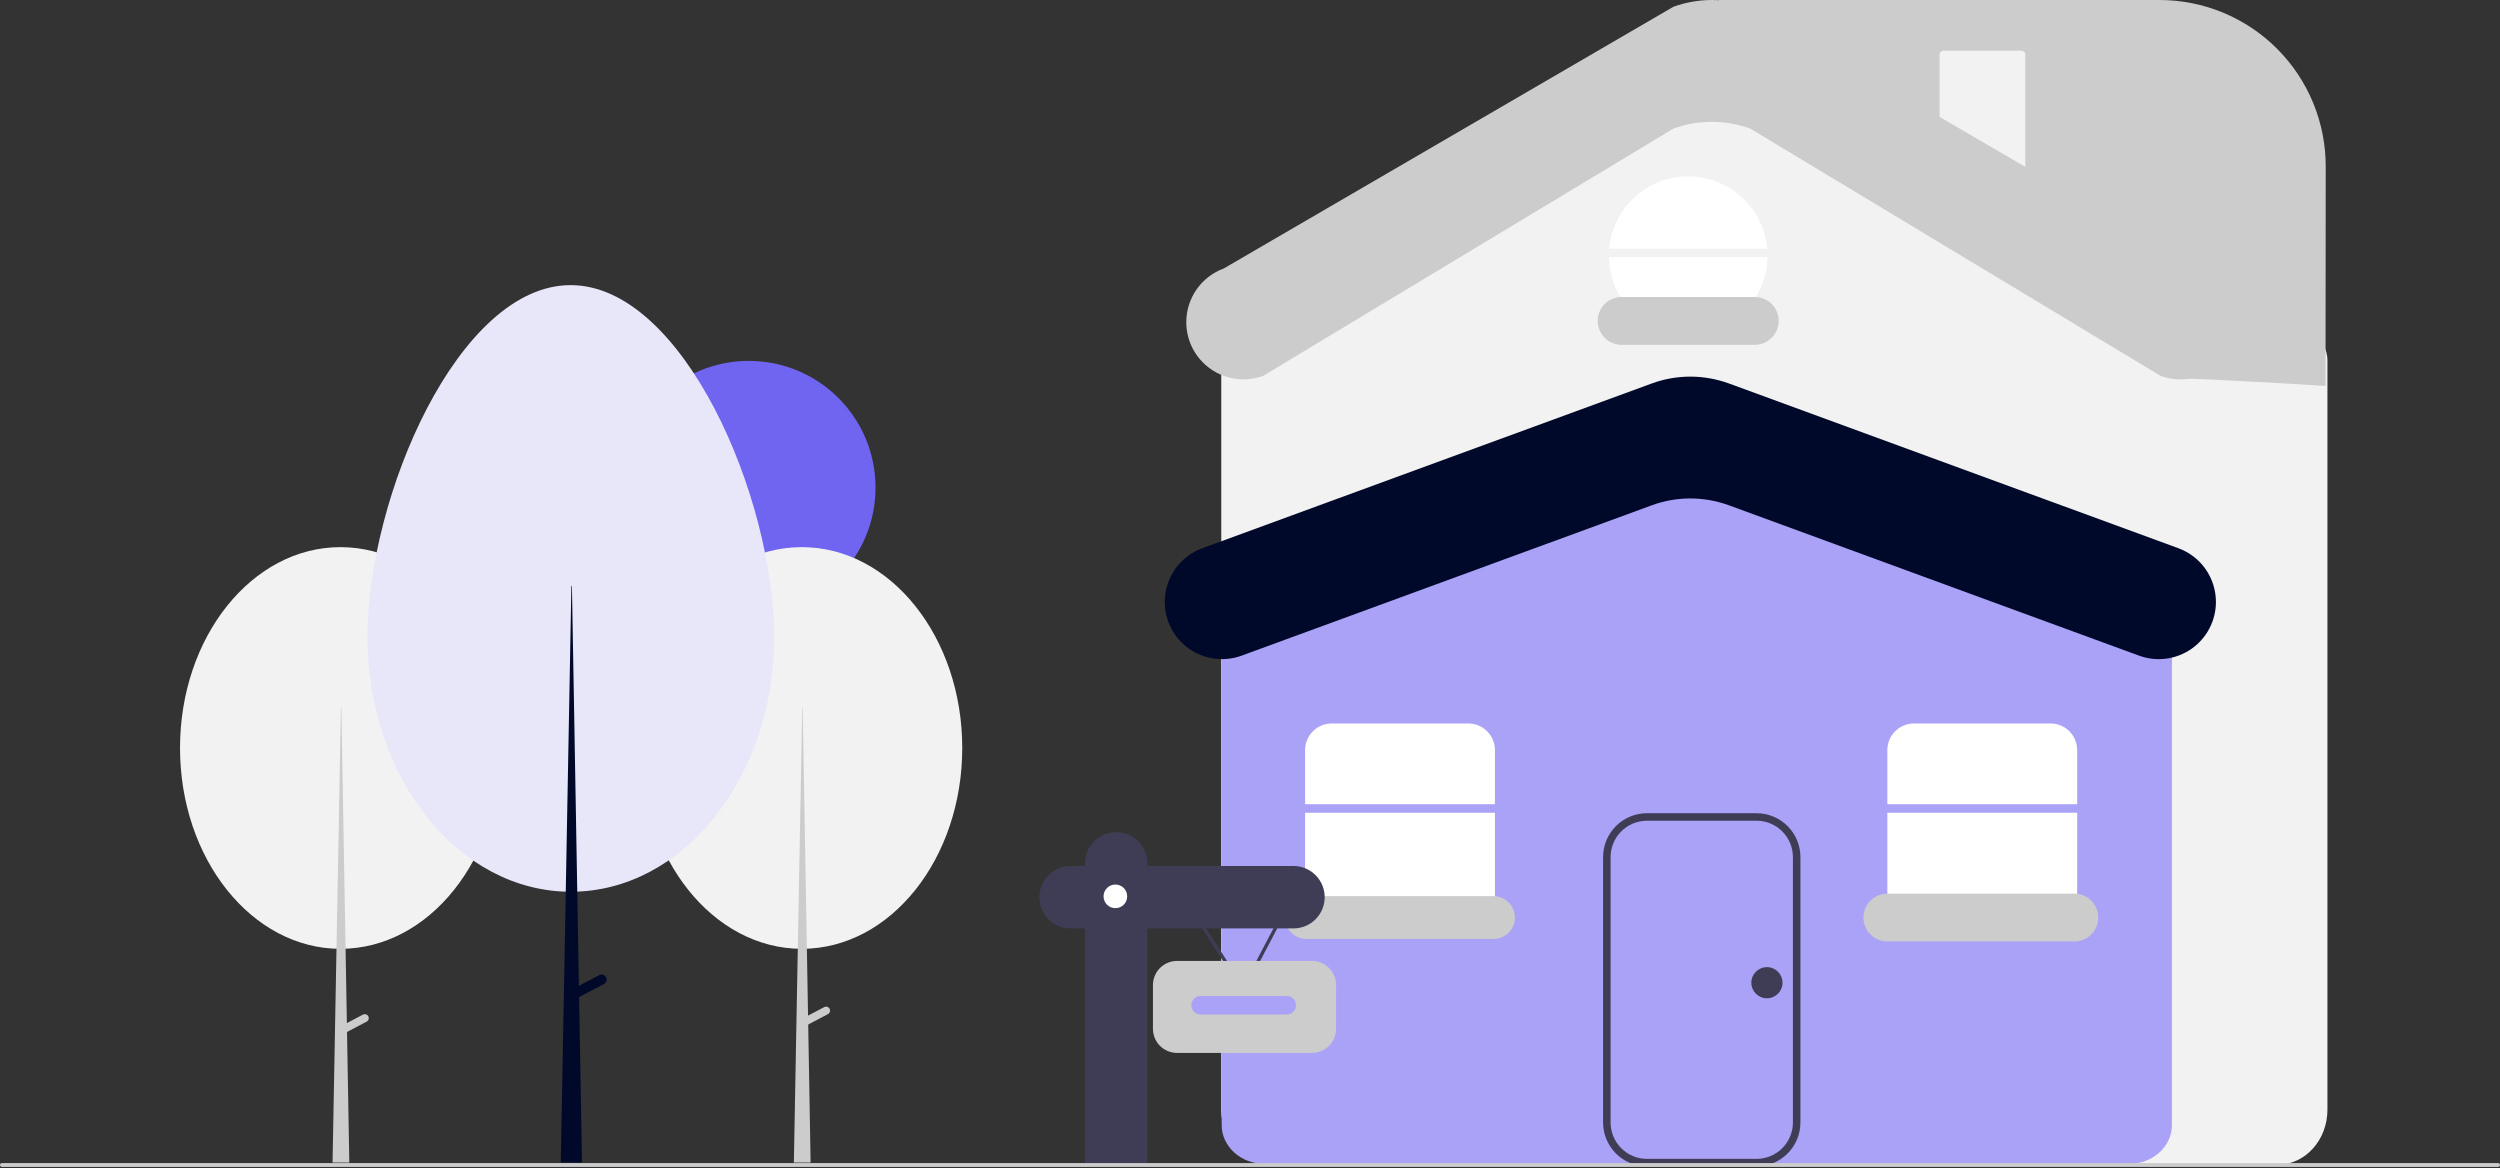 <svg width="702" height="328" viewBox="0 0 702 328" fill="none" xmlns="http://www.w3.org/2000/svg">
<rect x="0" y="0" width="702" height="328" fill="#333333" stroke="none"/>
<g clip-path="url(#clip0_15_13)">
<path d="M639.598 327.047H356.876C349.186 327.047 342.93 320.126 342.93 311.619V101.372C342.897 99.769 343.31 98.187 344.124 96.804C344.937 95.422 346.118 94.292 347.536 93.541L454.372 28.865C460.229 25.959 466.677 24.443 473.215 24.436C479.753 24.43 486.204 25.932 492.066 28.827L648.91 93.535C650.335 94.283 651.523 95.413 652.341 96.798C653.16 98.184 653.576 99.77 653.544 101.379V311.619C653.544 320.126 647.288 327.047 639.598 327.047Z" fill="#F2F2F2"/>
<path d="M597.851 326.819H355.071C348.44 326.819 343.045 321.934 343.045 315.929V168.965C343.076 167.74 343.475 166.553 344.19 165.558C344.904 164.563 345.902 163.806 347.052 163.385L460.096 118.166C470.483 114.056 482.044 114.05 492.436 118.149L605.863 163.387C607.015 163.807 608.014 164.564 608.73 165.56C609.446 166.555 609.846 167.744 609.877 168.97V315.929C609.877 321.934 604.482 326.819 597.851 326.819Z" fill="#A9A2F6"/>
<path d="M210.271 172.485C229.918 172.485 245.845 156.558 245.845 136.912C245.845 117.265 229.918 101.338 210.271 101.338C190.624 101.338 174.697 117.265 174.697 136.912C174.697 156.558 190.624 172.485 210.271 172.485Z" fill="#7065F0"/>
<path d="M225.143 266.429C250.027 266.429 270.199 241.179 270.199 210.033C270.199 178.886 250.027 153.636 225.143 153.636C200.259 153.636 180.087 178.886 180.087 210.033C180.087 241.179 200.259 266.429 225.143 266.429Z" fill="#F2F2F2"/>
<path d="M225.266 198.692H225.39L227.619 326.433H222.915L225.266 198.692Z" fill="#CCCCCC"/>
<path d="M232.951 283.26C233.089 283.522 233.117 283.827 233.03 284.109C232.942 284.391 232.746 284.627 232.485 284.765L226.023 288.167L224.985 286.196L231.447 282.793C231.708 282.656 232.014 282.628 232.296 282.715C232.578 282.803 232.814 282.999 232.951 283.26Z" fill="#CCCCCC"/>
<path d="M95.609 266.429C120.493 266.429 140.665 241.179 140.665 210.033C140.665 178.886 120.493 153.636 95.609 153.636C70.725 153.636 50.553 178.886 50.553 210.033C50.553 241.179 70.725 266.429 95.609 266.429Z" fill="#F2F2F2"/>
<path d="M103.418 285.372C103.28 285.111 103.044 284.915 102.762 284.827C102.48 284.74 102.174 284.768 101.913 284.905L97.401 287.281L95.856 198.692H95.733L93.381 326.433H98.085L97.445 289.776L102.951 286.877C103.212 286.739 103.408 286.503 103.496 286.221C103.583 285.939 103.555 285.634 103.418 285.372Z" fill="#CCCCCC"/>
<path d="M160.219 80.064C191.749 80.064 217.377 139.475 217.377 178.941C217.377 218.408 191.817 250.402 160.287 250.402C128.756 250.402 103.196 218.408 103.196 178.941C103.196 139.475 128.689 80.064 160.219 80.064Z" fill="#E8E6F9"/>
<path d="M170.181 274.404C170.094 274.24 169.977 274.095 169.834 273.977C169.692 273.858 169.527 273.769 169.35 273.714C169.173 273.659 168.987 273.639 168.802 273.657C168.618 273.674 168.438 273.727 168.274 273.813L162.558 276.823L160.6 164.572H160.444L157.464 326.432H163.423L162.613 279.984L169.59 276.311C169.754 276.225 169.899 276.107 170.017 275.964C170.136 275.822 170.225 275.657 170.28 275.48C170.335 275.303 170.355 275.117 170.337 274.933C170.32 274.748 170.267 274.568 170.181 274.404Z" fill="#000929"/>
<path d="M419.775 225.824V210.624C419.775 208.642 418.987 206.741 417.585 205.339C416.184 203.937 414.282 203.15 412.3 203.15H373.944C371.962 203.15 370.06 203.937 368.659 205.339C367.257 206.741 366.469 208.642 366.469 210.624V225.824H419.775Z" fill="white"/>
<path d="M366.469 228.211V251.765C366.469 253.747 367.257 255.648 368.659 257.05C370.06 258.452 371.962 259.239 373.944 259.239H412.3C414.282 259.239 416.184 258.452 417.585 257.05C418.987 255.648 419.775 253.747 419.775 251.765V228.211H366.469Z" fill="white"/>
<path d="M600.644 184.104L485.488 141.89C478.489 139.325 470.807 139.325 463.808 141.89L348.652 184.104C346.225 184.993 343.619 185.284 341.056 184.951C338.492 184.618 336.047 183.671 333.928 182.191C331.809 180.711 330.078 178.741 328.883 176.448C327.688 174.156 327.064 171.609 327.064 169.024C327.064 165.735 328.075 162.525 329.958 159.828C331.842 157.131 334.508 155.078 337.597 153.945L463.808 107.68C470.807 105.114 478.489 105.114 485.488 107.68L611.699 153.945C614.788 155.078 617.454 157.131 619.338 159.828C621.221 162.525 622.232 165.735 622.232 169.024C622.232 171.609 621.608 174.156 620.413 176.448C619.218 178.741 617.487 180.711 615.368 182.191C613.249 183.671 610.804 184.618 608.24 184.951C605.677 185.284 603.071 184.993 600.644 184.104Z" fill="#000929"/>
<path d="M493.242 327.523H462.465C459.198 327.52 456.067 326.22 453.757 323.911C451.448 321.601 450.149 318.47 450.145 315.203V240.668C450.149 237.402 451.448 234.27 453.757 231.961C456.067 229.651 459.198 228.352 462.465 228.348H493.242C496.508 228.352 499.64 229.651 501.949 231.961C504.259 234.27 505.558 237.402 505.562 240.668V315.203C505.558 318.47 504.259 321.601 501.949 323.911C499.64 326.22 496.508 327.52 493.242 327.523ZM462.465 230.46C459.758 230.463 457.164 231.54 455.25 233.453C453.336 235.367 452.26 237.962 452.257 240.668V315.203C452.26 317.91 453.336 320.504 455.25 322.418C457.164 324.332 459.758 325.408 462.465 325.411H493.242C495.948 325.408 498.543 324.332 500.457 322.418C502.37 320.504 503.447 317.91 503.45 315.203V240.668C503.447 237.962 502.37 235.367 500.457 233.453C498.543 231.54 495.948 230.463 493.242 230.46H462.465Z" fill="#3F3D56"/>
<path d="M496.227 69.823C495.732 64.281 493.18 59.126 489.075 55.372C484.969 51.617 479.607 49.535 474.044 49.535C468.48 49.535 463.118 51.617 459.013 55.372C454.907 59.126 452.356 64.281 451.86 69.823H496.227Z" fill="white"/>
<path d="M451.777 72.21C451.88 78.047 454.271 83.611 458.435 87.703C462.6 91.795 468.205 94.088 474.044 94.088C479.882 94.088 485.487 91.795 489.652 87.703C493.817 83.611 496.208 78.047 496.31 72.21H451.777Z" fill="white"/>
<path d="M492.74 96.827H455.347C453.566 96.827 451.857 96.12 450.598 94.86C449.338 93.6 448.63 91.892 448.63 90.111C448.63 88.329 449.338 86.621 450.598 85.361C451.857 84.102 453.566 83.394 455.347 83.394H492.74C494.522 83.394 496.23 84.102 497.49 85.361C498.749 86.621 499.457 88.329 499.457 90.111C499.457 91.892 498.749 93.6 497.49 94.86C496.23 96.12 494.522 96.827 492.74 96.827Z" fill="#CCCCCC"/>
<path d="M366.867 251.635C365.273 251.635 363.743 252.269 362.616 253.396C361.488 254.524 360.854 256.053 360.854 257.648C360.854 259.243 361.488 260.772 362.616 261.9C363.743 263.027 365.273 263.661 366.867 263.661H419.377C420.971 263.661 422.501 263.027 423.629 261.9C424.756 260.772 425.39 259.243 425.39 257.648C425.39 256.053 424.756 254.524 423.629 253.396C422.501 252.269 420.971 251.635 419.377 251.635H366.867Z" fill="#CCCCCC"/>
<path d="M529.965 228.211V251.765C529.965 253.747 530.752 255.648 532.154 257.05C533.556 258.452 535.457 259.239 537.44 259.239H575.795C577.778 259.239 579.679 258.452 581.081 257.05C582.483 255.648 583.27 253.747 583.27 251.765V228.211H529.965Z" fill="white"/>
<path d="M583.27 225.824V210.624C583.27 208.642 582.483 206.741 581.081 205.339C579.679 203.937 577.778 203.15 575.795 203.15H537.44C535.457 203.15 533.556 203.937 532.154 205.339C530.752 206.741 529.965 208.642 529.965 210.624V225.824H583.27Z" fill="white"/>
<path d="M496.152 280.323C498.569 280.323 500.528 278.364 500.528 275.947C500.528 273.53 498.569 271.571 496.152 271.571C493.735 271.571 491.776 273.53 491.776 275.947C491.776 278.364 493.735 280.323 496.152 280.323Z" fill="#3F3D56"/>
<path d="M349.168 278.763L331.933 251.953L332.73 251.439L349.085 276.881L362.413 251.476L363.252 251.916L349.168 278.763Z" fill="#3F3D56"/>
<path d="M363.204 243.164H322.202V242.453C322.202 241.301 321.975 240.161 321.534 239.097C321.093 238.033 320.448 237.066 319.633 236.252C318.819 235.438 317.852 234.792 316.788 234.351C315.724 233.91 314.584 233.683 313.432 233.683C312.281 233.683 311.141 233.91 310.077 234.351C309.013 234.792 308.046 235.438 307.232 236.252C306.417 237.066 305.771 238.033 305.331 239.097C304.89 240.161 304.663 241.301 304.663 242.453V243.164H300.634C298.308 243.164 296.078 244.088 294.433 245.732C292.789 247.377 291.865 249.607 291.865 251.933C291.865 254.259 292.789 256.489 294.433 258.134C296.078 259.778 298.308 260.702 300.634 260.702H304.663V326.972C322.136 326.622 304.537 327.326 322.202 326.972V260.702H363.204C365.529 260.702 367.76 259.778 369.404 258.134C371.049 256.489 371.973 254.259 371.973 251.933C371.973 249.607 371.049 247.377 369.404 245.732C367.76 244.088 365.529 243.164 363.204 243.164Z" fill="#3F3D56"/>
<path d="M313.195 255.014C315.028 255.014 316.514 253.528 316.514 251.696C316.514 249.863 315.028 248.378 313.195 248.378C311.363 248.378 309.877 249.863 309.877 251.696C309.877 253.528 311.363 255.014 313.195 255.014Z" fill="white"/>
<path d="M368.414 295.657H330.5C328.709 295.655 326.992 294.943 325.726 293.676C324.46 292.41 323.748 290.693 323.746 288.902V276.585C323.748 274.794 324.46 273.077 325.726 271.811C326.993 270.545 328.709 269.832 330.5 269.83H368.414C370.205 269.832 371.922 270.545 373.188 271.811C374.454 273.077 375.167 274.794 375.169 276.585V288.902C375.167 290.693 374.455 292.41 373.188 293.676C371.922 294.943 370.205 295.655 368.414 295.657Z" fill="#CCCCCC"/>
<path d="M361.308 279.663H337.133C335.693 279.663 334.526 280.83 334.526 282.27C334.526 283.71 335.693 284.877 337.133 284.877H361.308C362.747 284.877 363.915 283.71 363.915 282.27C363.915 280.83 362.747 279.663 361.308 279.663Z" fill="#A9A2F6"/>
<path d="M701.456 327.678H0.544C0.4 327.678 0.261 327.621 0.159 327.519C0.057 327.417 0 327.278 0 327.134C0 326.99 0.057 326.851 0.159 326.749C0.261 326.647 0.4 326.59 0.544 326.59H701.456C701.6 326.59 701.739 326.647 701.841 326.749C701.943 326.851 702 326.99 702 327.134C702 327.278 701.943 327.417 701.841 327.519C701.739 327.621 701.6 327.678 701.456 327.678Z" fill="#CCCCCC"/>
<path d="M582.474 264.365H529.965C528.183 264.365 526.475 263.657 525.215 262.398C523.956 261.138 523.248 259.43 523.248 257.648C523.248 255.867 523.956 254.158 525.215 252.899C526.475 251.639 528.183 250.931 529.965 250.931H582.474C584.256 250.931 585.964 251.639 587.224 252.899C588.484 254.158 589.191 255.867 589.191 257.648C589.191 259.43 588.484 261.138 587.224 262.398C585.964 263.657 584.256 264.365 582.474 264.365Z" fill="#CCCCCC"/>
<path d="M653.011 108.386C653.011 108.386 640.277 107.482 614.292 106.274C583.316 52.067 482.644 39.001 482.644 9.66781e-05L606.381 0C618.761 0 630.634 4.918 639.388 13.672C648.142 22.426 653.061 34.3 653.061 46.68L653.011 108.386Z" fill="#CCCCCC"/>
<path d="M545.692 14.251C545.412 14.252 545.143 14.363 544.945 14.561C544.747 14.759 544.636 15.027 544.636 15.307V50.563C544.636 50.843 544.747 51.111 544.945 51.309C545.143 51.508 545.412 51.619 545.692 51.619H567.653C567.933 51.619 568.201 51.508 568.399 51.309C568.597 51.111 568.708 50.843 568.709 50.563V15.307C568.708 15.027 568.597 14.759 568.399 14.561C568.201 14.363 567.933 14.252 567.653 14.251H545.692Z" fill="#F2F2F2"/>
<path d="M606.687 105.543L491.531 36.135C484.532 33.569 476.85 33.569 469.851 36.135L354.695 105.543C352.268 106.432 349.662 106.723 347.099 106.39C344.536 106.057 342.09 105.11 339.971 103.63C337.852 102.15 336.121 100.18 334.926 97.888C333.732 95.595 333.108 93.049 333.108 90.463C333.108 87.174 334.118 83.964 336.001 81.267C337.885 78.57 340.552 76.517 343.64 75.384L469.851 1.924C476.85 -0.641 484.532 -0.641 491.531 1.924L617.742 75.384C620.831 76.517 623.497 78.57 625.381 81.267C627.265 83.964 628.275 87.174 628.275 90.463C628.275 93.048 627.651 95.595 626.456 97.888C625.261 100.18 623.53 102.15 621.411 103.63C619.292 105.11 616.847 106.057 614.283 106.39C611.72 106.723 609.114 106.432 606.687 105.543Z" fill="#CCCCCC"/>
</g>
<defs>
<clipPath id="clip0_15_13">
<rect width="702" height="327.678" fill="white"/>
</clipPath>
</defs>
</svg>
